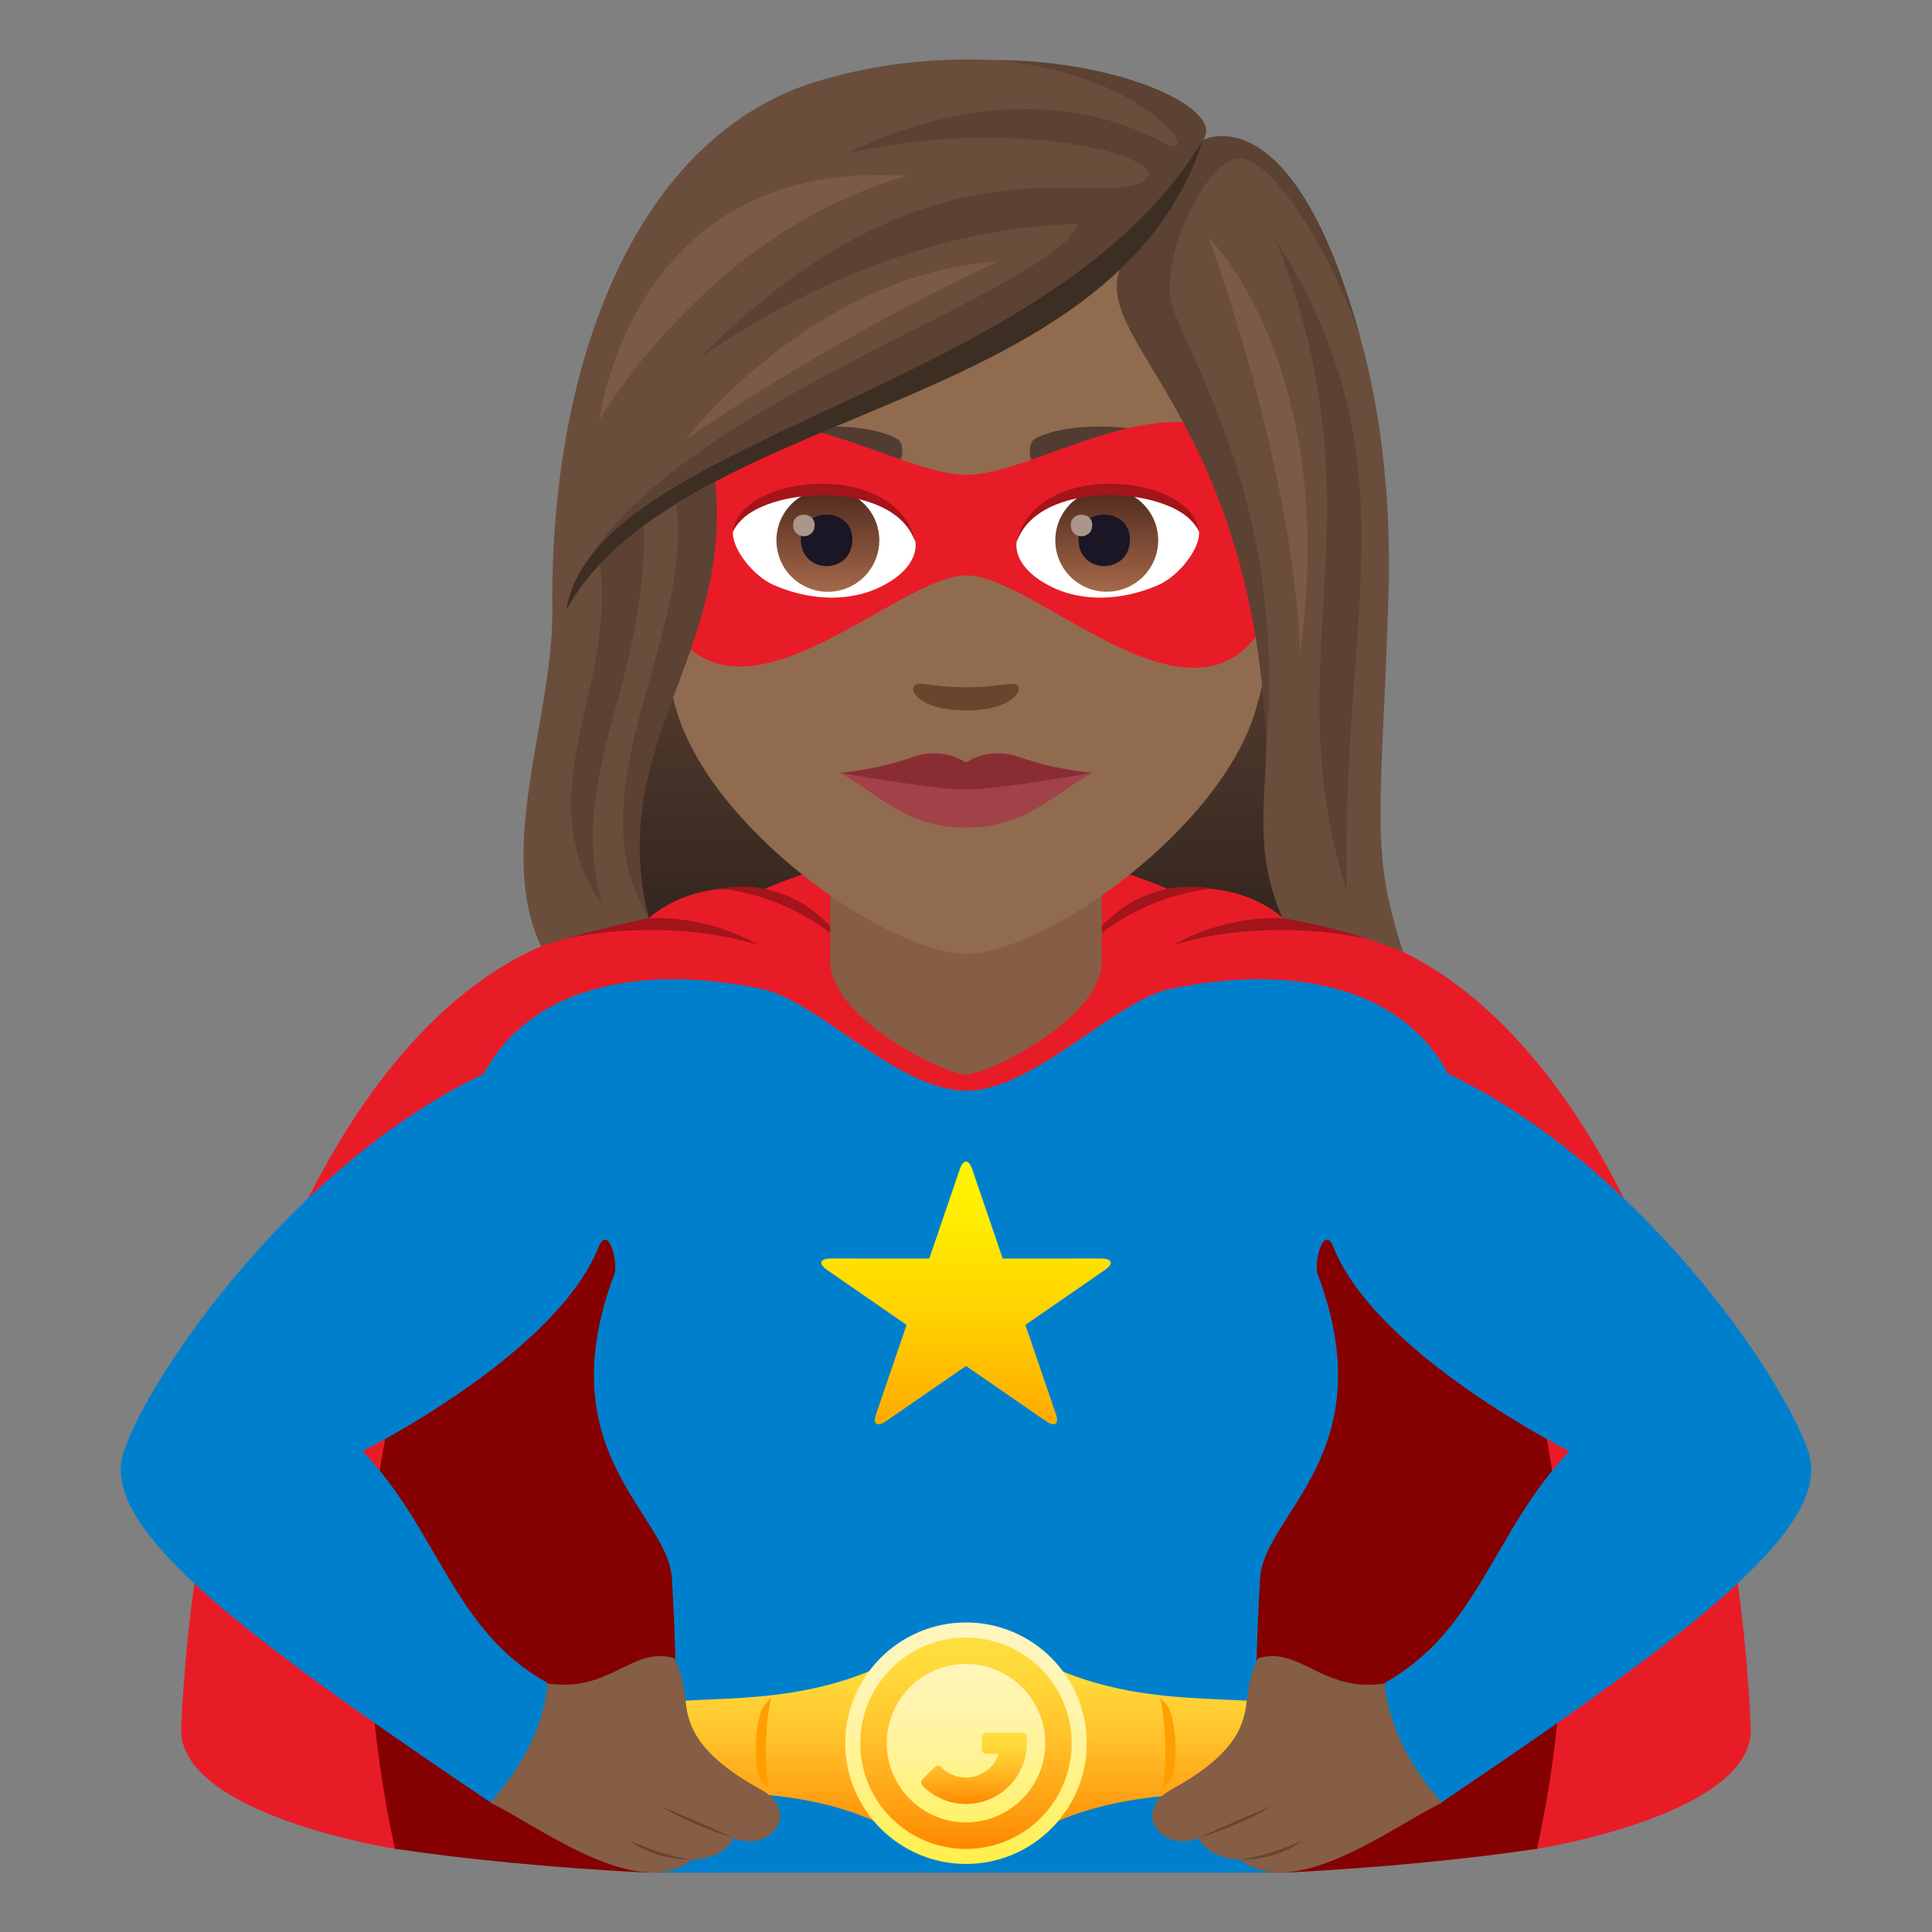 <svg xmlns="http://www.w3.org/2000/svg" xml:space="preserve" style="enable-background:new 0 0 64 64" viewBox="0 0 64 64"><rect x="0" y="0" width="64" height="64" fill="#808080" stroke="none"/><linearGradient id="a" x1="32" x2="32" y1="32.762" y2="18.074" gradientUnits="userSpaceOnUse"><stop offset="0" style="stop-color:#291d19"/><stop offset=".264" style="stop-color:#3a2a22"/><stop offset=".721" style="stop-color:#533b2e"/><stop offset="1" style="stop-color:#5c4233"/></linearGradient><path d="M41.822 18.074H22.177l-3.966 14.688H45.79z" style="fill:url(#a)"/><path d="M57.997 57.235c-.61-14.027-6.885-26.488-15.274-26.622-1.605-1.6-3.954-1.133-3.954-1.133-4.593-1.932-8.941-1.932-13.537 0 0 0-2.349-.47-3.956 1.132-8.389.135-14.65 12.596-15.273 26.622-.128 2.882 7.134 4.024 7.078 4.009h37.838c-.055.015 7.203-1.126 7.078-4.008z" style="fill:#e81c27"/><path d="M46.948 37.384H17.052S9.79 46.026 13.08 61.243c2.374.354 5.2.625 8.274.788h21.291c3.075-.163 5.9-.434 8.273-.788 3.29-15.217-3.971-23.86-3.971-23.86z" style="fill:#850000"/><path d="M18.766 31.094s3.109-.772 6.385.216c-3.417-1.889-6.385-.216-6.385-.216zm5.073-1.646s2.2.065 4.23 1.93c-1.795-2.61-4.23-1.93-4.23-1.93zm21.395 1.646s-3.107-.772-6.385.216c3.418-1.889 6.385-.216 6.385-.216zm-5.073-1.646s-2.201.065-4.23 1.93c1.795-2.61 4.23-1.93 4.23-1.93z" style="fill:#a3141b"/><path d="M59.9 48.072c-.86-2.526-5.617-9.49-11.93-12.501-1.554-2.927-5.251-3.64-9.212-2.81-1.83.384-4.507 3.374-6.758 3.373-2.25 0-4.928-2.99-6.758-3.372-3.961-.83-7.658-.118-9.212 2.809-6.313 3.01-11.07 9.975-11.93 12.5-.835 2.462 3.574 5.856 12.129 11.623 3.972-1.062 1.894-3.951 1.894-3.951-3.12-1.746-3.574-5.003-6.112-7.672 0 0 6.39-3.193 7.813-6.75.324-.808.672.501.523.899-2.228 5.918 1.786 7.92 1.911 10.067.185 3.158.252 6.755-.362 9.744h20.208c-.615-2.989-.547-6.586-.363-9.744.125-2.147 4.14-4.149 1.911-10.067-.148-.398.2-1.707.524-.899 1.424 3.557 7.813 6.75 7.813 6.75-2.538 2.669-2.991 5.926-6.112 7.672 0 0-2.078 2.89 1.894 3.95 8.554-5.766 12.964-9.16 12.129-11.621z" style="fill:#0080cc"/><linearGradient id="b" x1="31.988" x2="31.988" y1="60.946" y2="54.547" gradientUnits="userSpaceOnUse"><stop offset="0" style="stop-color:#f80"/><stop offset=".211" style="stop-color:#ffa113"/><stop offset=".543" style="stop-color:#ffc32b"/><stop offset=".818" style="stop-color:#ffd83a"/><stop offset="1" style="stop-color:#ffdf40"/></linearGradient><path d="M42.604 56.676c-.701-.705-4.032.06-7.373-1.295-2.664-1.079-3.662-1.145-6.487.001-3.33 1.352-6.65.59-7.35 1.294-.431.435-.64 1.987 0 2.373 1.024.616 4.205-.11 7.337 1.177 2.309.948 4.15.962 6.486.027 3.233-1.293 6.475-.533 7.387-1.204.584-.428.431-1.938 0-2.373z" style="fill:url(#b)"/><path d="M25.55 56.255a1.099 1.099 0 0 0-.3.349c-.227.444-.336 2.034 0 2.429.06.07.138.138.222.203-.186-.75-.097-2.38.078-2.98zm12.876 0c.133.109.237.224.3.349.227.444.337 2.034 0 2.429a1.51 1.51 0 0 1-.224.203c.187-.75.098-2.38-.076-2.98z" style="fill:#ff9e00"/><path d="M18.133 55.765c2.076.324 2.814-1.258 4.203-.832 0 0 .287.488.377 1.429.085.895.482 1.814 2.497 2.923 1.328.727.319 2.109-.904 1.601-.344.719-1.375.719-1.375.719-1.812 1.437-5.16-1.172-6.693-1.889 1.889-2.084 1.895-3.951 1.895-3.951z" style="fill:#855e45"/><path d="M21.853 59.824s.97.607 2.453 1.062c-1.343-.627-2.453-1.062-2.453-1.062zm-.988 1.144s.707.637 2.066.637c-1.078-.16-2.066-.637-2.066-.637z" style="fill:#69452d"/><path d="M45.876 55.765c-2.076.324-2.813-1.258-4.202-.832 0 0-.288.488-.378 1.429-.086.895-.482 1.814-2.498 2.923-1.328.727-.317 2.109.906 1.601.343.719 1.374.719 1.374.719 1.813 1.437 5.16-1.172 6.692-1.889-1.888-2.084-1.894-3.951-1.894-3.951z" style="fill:#855e45"/><path d="M42.157 59.824s-.971.607-2.453 1.062c1.341-.627 2.453-1.062 2.453-1.062zm.988 1.144s-.707.637-2.067.637c1.078-.16 2.067-.637 2.067-.637z" style="fill:#69452d"/><path d="M27.501 31.83c0 1.913 3.781 3.762 4.5 3.762.719 0 4.5-1.849 4.5-3.762v-5.234h-9v5.234z" style="fill:#855e45"/><linearGradient id="c" x1="32" x2="32" y1="61.746" y2="53.746" gradientUnits="userSpaceOnUse"><stop offset="0" style="stop-color:#fff047"/><stop offset=".008" style="stop-color:#fff049"/><stop offset=".229" style="stop-color:#fff273"/><stop offset=".444" style="stop-color:#fff394"/><stop offset=".649" style="stop-color:#fff4ac"/><stop offset=".839" style="stop-color:#fff5ba"/><stop offset="1" style="stop-color:#fff5bf"/></linearGradient><path d="M32 53.746c-2.206 0-4 1.795-4 4 0 2.206 1.794 4 4 4s4-1.794 4-4c0-2.205-1.794-4-4-4z" style="fill:url(#c)"/><linearGradient id="d" x1="32" x2="32" y1="61.246" y2="54.246" gradientUnits="userSpaceOnUse"><stop offset="0" style="stop-color:#f80"/><stop offset=".211" style="stop-color:#ffa113"/><stop offset=".543" style="stop-color:#ffc32b"/><stop offset=".818" style="stop-color:#ffd83a"/><stop offset="1" style="stop-color:#ffdf40"/></linearGradient><path d="M32 55.121a2.629 2.629 0 0 1 2.626 2.626A2.629 2.629 0 0 1 32 60.37a2.63 2.63 0 0 1-2.626-2.624A2.63 2.63 0 0 1 32 55.12zm0-.875a3.501 3.501 0 1 0 3.5 3.5 3.5 3.5 0 0 0-3.5-3.5z" style="fill:url(#d)"/><linearGradient id="e" x1="32.264" x2="32.264" y1="59.76" y2="57.395" gradientUnits="userSpaceOnUse"><stop offset="0" style="stop-color:#f80"/><stop offset=".211" style="stop-color:#ffa113"/><stop offset=".543" style="stop-color:#ffc32b"/><stop offset=".818" style="stop-color:#ffd83a"/><stop offset="1" style="stop-color:#ffdf40"/></linearGradient><path d="M32.7 58.097c-.116 0-.176-.058-.176-.175v-.35c0-.118.06-.177.176-.177h1.137c.118 0 .176.059.176.177v.175a2.012 2.012 0 0 1-3.435 1.423c-.084-.084-.084-.164-.001-.248l.373-.37c.082-.083.164-.083.246 0a1.14 1.14 0 0 0 1.887-.454H32.7z" style="fill:url(#e)"/><path d="M32.001 3.588c-7.527 0-11.156 6.129-10.703 14.011.094 1.586.536 3.871 1.079 5.828 1.13 4.07 7.087 8.17 9.624 8.17 2.535 0 8.49-4.1 9.622-8.17.543-1.956.985-4.241 1.077-5.827.453-7.884-3.17-14.013-10.7-14.013z" style="fill:#916b50"/><path d="M39.998 14.976c-1.636-.972-4.568-1.093-5.728-.43-.246.135-.183.839.031.75 1.655-.69 4.178-.723 5.733.076.207.104.214-.254-.036-.396zm-15.996 0c1.634-.972 4.568-1.093 5.73-.43.246.135.181.839-.036.75-1.654-.69-4.175-.723-5.73.076-.209.104-.213-.254.035-.396z" style="fill:#523c31"/><path d="M33.692 22.696c-.18-.125-.6.07-1.693.07-1.092 0-1.514-.195-1.693-.07-.213.152.127.835 1.693.835s1.908-.683 1.693-.835z" style="fill:#69452d"/><path d="M32.019 15.73c-2.746.001-8.314-4.524-10.937.976 1.142 10.52 8.133 2.352 10.937 2.355 2.795.004 9.852 8.26 10.9-2.355-2.624-5.502-8.162-.979-10.9-.977z" style="fill:#e81c27"/><path d="M30.326 17.934c.063.497-.273 1.088-1.21 1.532-.594.282-1.833.612-3.458-.074-.729-.307-1.44-1.261-1.375-1.793.881-1.66 5.218-1.904 6.043.335z" style="fill:#fff"/><linearGradient id="f" x1="-424.255" x2="-424.255" y1="479.281" y2="479.8" gradientTransform="matrix(6.57 0 0 -6.57 2814.782 3168.527)" gradientUnits="userSpaceOnUse"><stop offset="0" style="stop-color:#a6694a"/><stop offset="1" style="stop-color:#4f2a1e"/></linearGradient><path d="M27.382 16.196a1.704 1.704 0 1 1 .001 3.407 1.704 1.704 0 0 1 0-3.407z" style="fill:url(#f)"/><path d="M26.53 17.868c0 1.18 1.706 1.18 1.706 0 0-1.094-1.705-1.094-1.705 0z" style="fill:#1a1626"/><path d="M26.274 17.392c0 .495.713.495.713 0 0-.456-.713-.456-.713 0z" style="fill:#ab968c"/><path d="M30.335 18c-.692-2.226-5.41-1.897-6.052-.4.239-1.916 5.462-2.42 6.052.4z" style="fill:#a3141b"/><path d="M33.676 17.934c-.065.497.273 1.088 1.21 1.532.594.282 1.831.612 3.458-.074.727-.307 1.438-1.261 1.373-1.793-.88-1.66-5.216-1.904-6.041.335z" style="fill:#fff"/><linearGradient id="g" x1="-425.554" x2="-425.554" y1="479.281" y2="479.8" gradientTransform="matrix(6.57 0 0 -6.57 2832.512 3168.527)" gradientUnits="userSpaceOnUse"><stop offset="0" style="stop-color:#a6694a"/><stop offset="1" style="stop-color:#4f2a1e"/></linearGradient><path d="M36.58 16.196a1.704 1.704 0 1 1 0 3.404 1.704 1.704 0 0 1 0-3.404z" style="fill:url(#g)"/><path d="M35.727 17.868c0 1.18 1.704 1.18 1.704 0 0-1.094-1.704-1.094-1.704 0z" style="fill:#1a1626"/><path d="M35.47 17.392c0 .495.712.495.712 0 0-.456-.713-.456-.713 0z" style="fill:#ab968c"/><path d="M33.667 18c.692-2.222 5.404-1.904 6.05-.4-.24-1.916-5.46-2.42-6.05.4z" style="fill:#a3141b"/><path d="M32 25.601h-4.18c1.212.651 2.197 1.817 4.18 1.817 1.984 0 2.969-1.166 4.182-1.817h-4.181z" style="fill:#a14148"/><path d="M33.765 25.078c-1.018-.363-1.763.18-1.764.183-.002-.003-.747-.546-1.765-.183-1.224.435-2.416.523-2.416.523s3.13.555 4.18.555c1.052 0 4.182-.555 4.182-.555s-1.192-.088-2.417-.523z" style="fill:#8a2d33"/><path d="M39.847 4.637c.796-1.232-5.94-3.834-12.298-2.076-6.352 1.578-9.338 9.281-9.253 17.635.036 3.583-1.889 7.898-.373 11.153 1.164-.415 3.572-.938 3.572-.938-2.026-4.578 2.318-7.868 1.879-14.38 4.77-2.998 10.168-3.703 13.915-7.29-.48 1.561 1.7 3.551 3.062 7.283 3.148 8.623.393 10.306 2.13 14.39 0 0 2.08.317 3.998 1.12-1.118-3.426-.714-4.576-.485-11.736.3-9.39-3.273-15.622-6.147-15.161z" style="fill:#6b4d3c"/><path d="M39.847 4.637c.764-.993-2.64-2.648-6.927-2.648 5.262.45 7.056 3.546 5.595 2.727-1.556-.872-5.36-2.139-10.457.368 5.576-1.288 10.705.119 9.908.847-1.26 1.15-6.81-1.982-14.583 5.72-1.07 1.061 4.662-4.07 12.357-4.233-1.07 2.443-14.756 6.316-16.88 12.39 3.563-5.52 18.587-7.57 20.987-15.171zm2.425 3.314c3.62 9.319-.117 13.705 2.347 21.605-.237-9.24 2.3-14.222-2.347-21.605z" style="fill:#5c4233"/><path d="m23.673 15.749-1.317.692c.816 4.406-3.48 9.71-.86 13.97-1.47-5.803 2.875-8.751 2.177-14.662zm-2.343 1.453s-1.062.697-1.475 1.27c.643 4.25-2.466 7.813.082 11.485-1.177-4.453 1.54-7.188 1.392-12.755zm23.743-5.982c-2.23-8.206-5.226-6.583-5.226-6.583s-1.37 2.783-2.46 3.76c-1.969 2.625 4.05 4.695 4.567 16.25.713-8.555-3.127-13.484-3.207-14.927-.091-1.636 1.16-4.15 2.137-4.453 1.06-.328 3.135 2.857 4.19 5.954z" style="fill:#5c4233"/><path d="M18.76 20.196c3.855-6.824 18.122-6.363 21.087-15.56-4.997 8.39-20.13 9.788-21.087 15.56z" style="fill:#3d2e24"/><path d="M40.033 7.862s2.81 7.522 3.034 13.792C44.38 12.105 40.033 7.86 40.033 7.86zm-17.339 6.715s4.599-3.24 10.356-5.913c-6.162.401-10.356 5.913-10.356 5.913zm-2.839-.662s3.614-6.266 10.203-8.088c-9.168-.651-10.203 8.088-10.203 8.088z" style="fill:#7a5b49"/><linearGradient id="h" x1="32" x2="32" y1="47.179" y2="38.479" gradientUnits="userSpaceOnUse"><stop offset="0" style="stop-color:#fa0"/><stop offset=".033" style="stop-color:#ffad00"/><stop offset=".456" style="stop-color:#ffd500"/><stop offset=".793" style="stop-color:#ffed00"/><stop offset="1" style="stop-color:#fff600"/></linearGradient><path d="M31.797 38.724c.112-.326.294-.326.406 0l1.013 2.967 3.249-.002c.378 0 .441.17.14.377l-2.637 1.824 1.013 2.964c.112.326-.043.423-.343.216L32 45.25l-2.638 1.82c-.3.207-.455.11-.343-.216l1.013-2.964-2.638-1.824c-.3-.207-.237-.377.141-.377l3.249.002 1.013-2.967z" style="fill:url(#h)"/></svg>